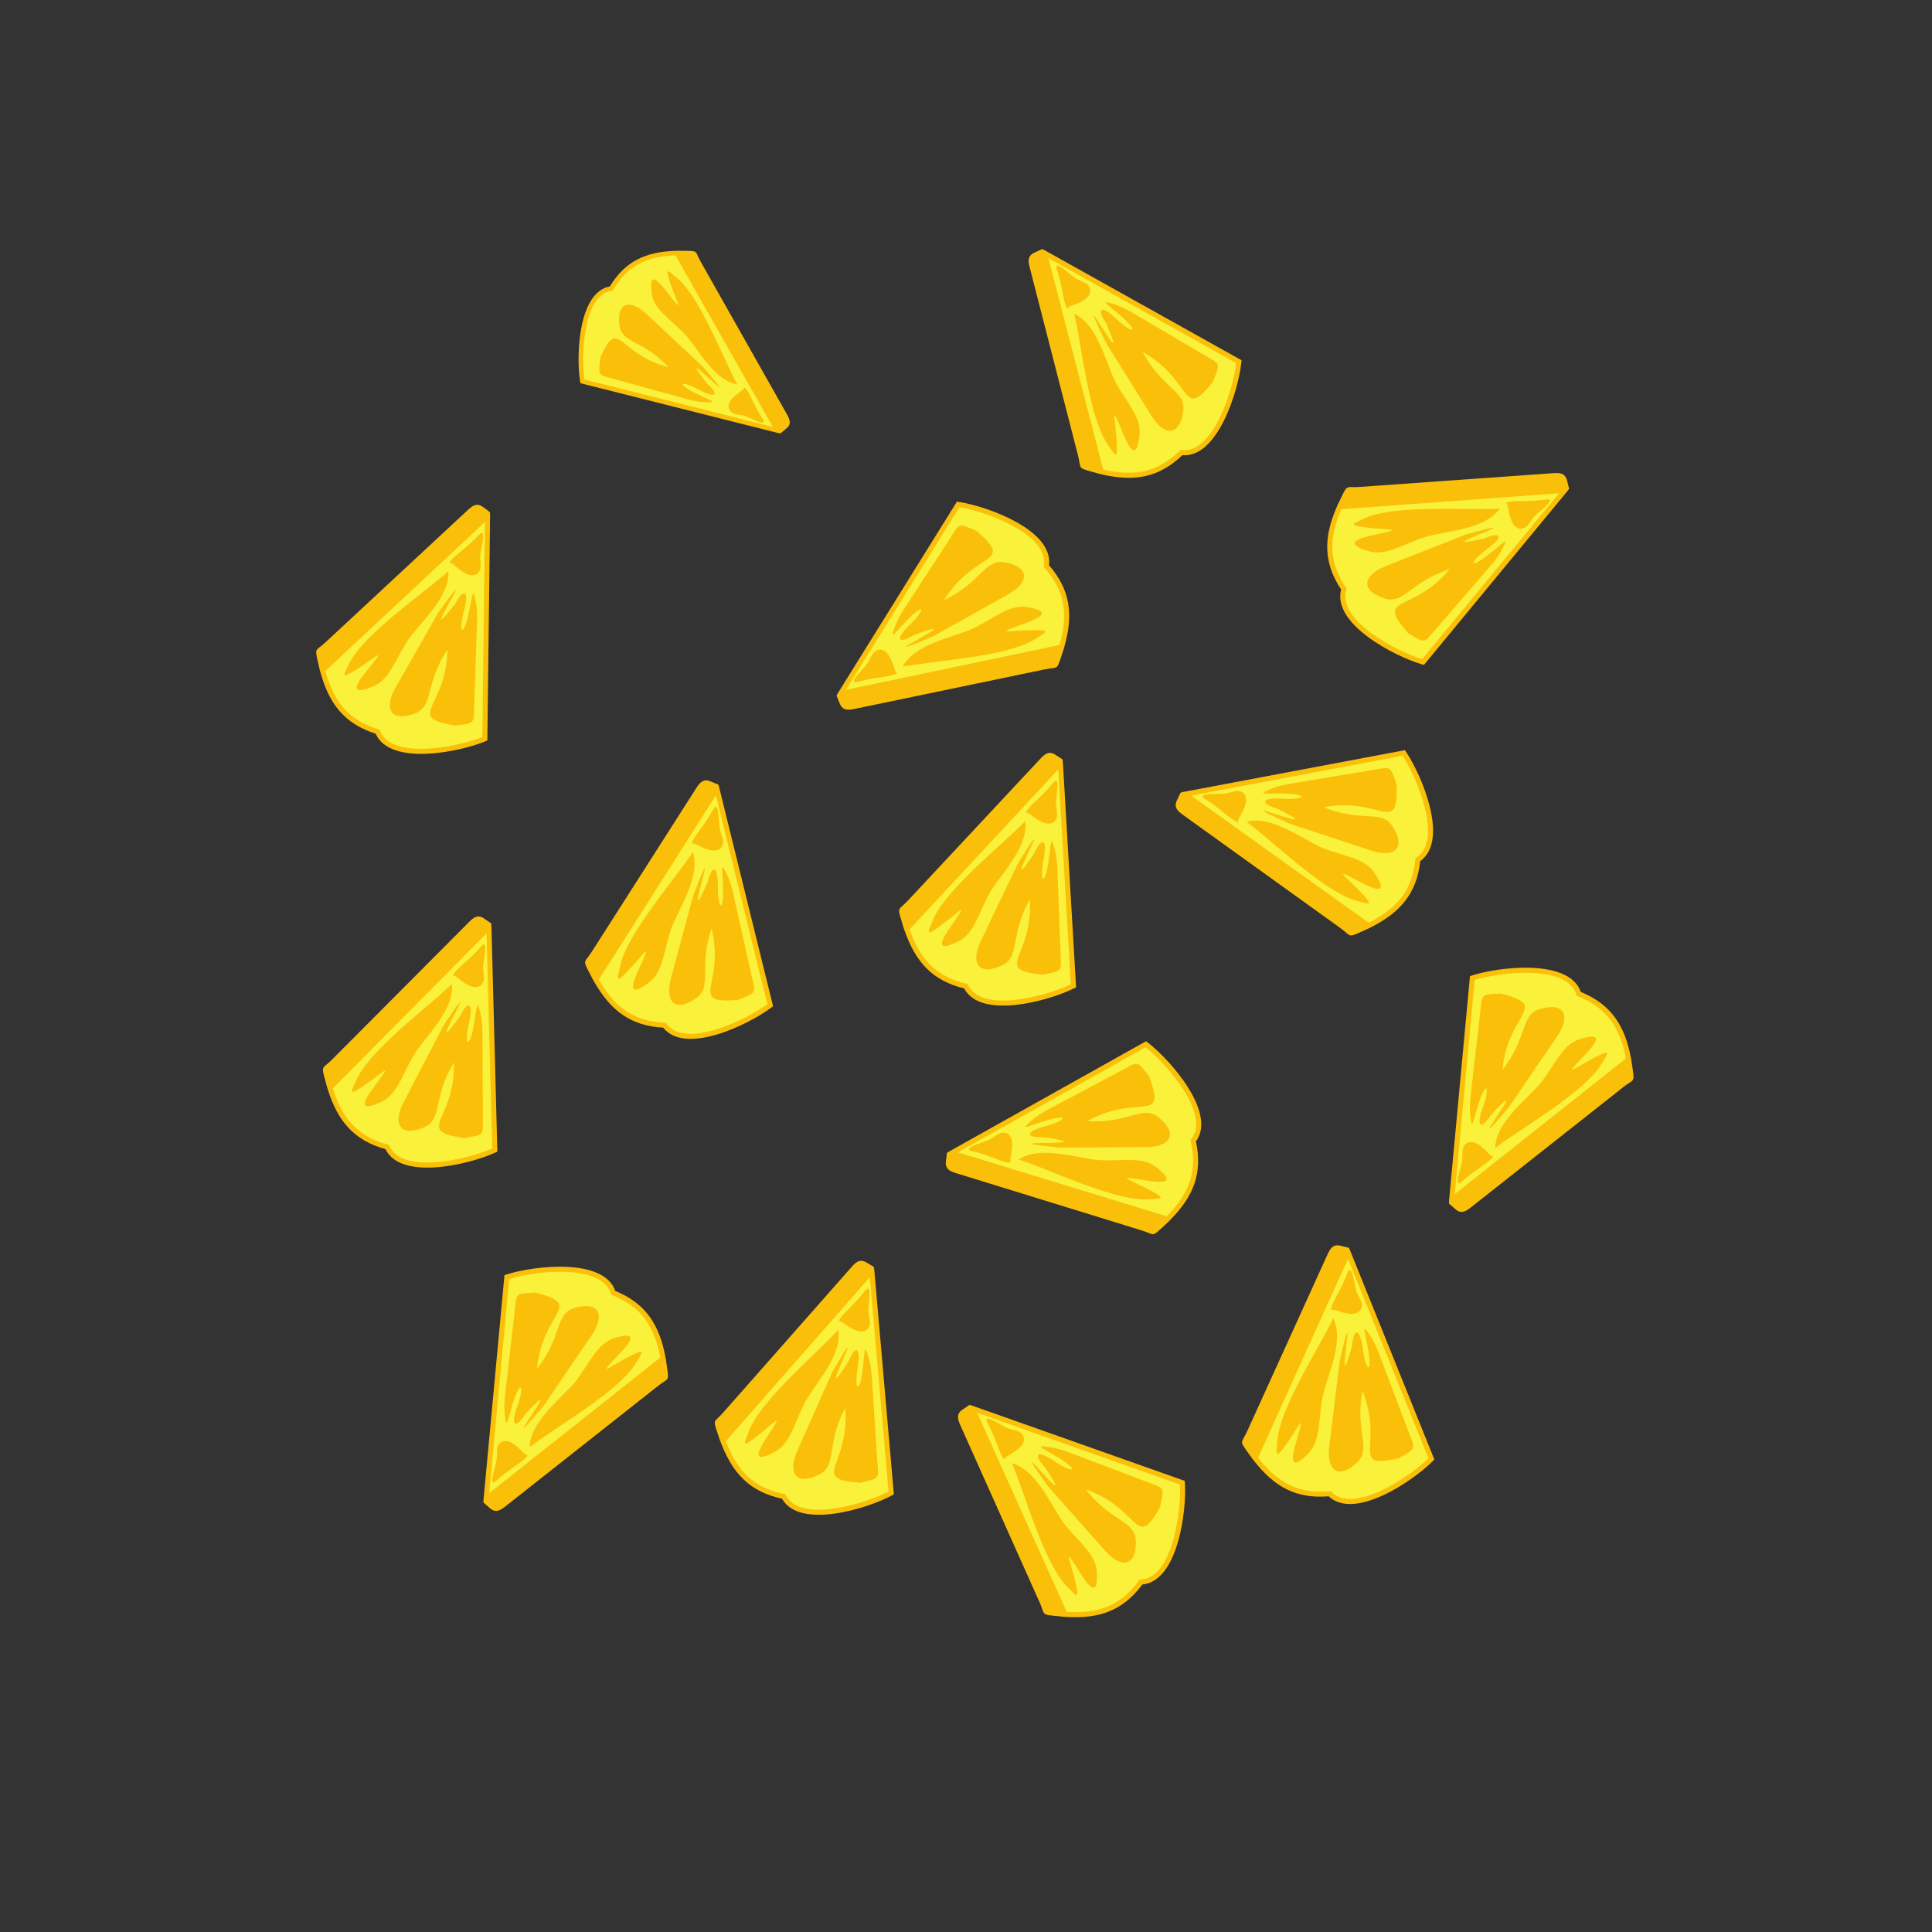 <svg xmlns="http://www.w3.org/2000/svg" width="600" height="600" viewBox="0 0 158.75 158.75"><rect x="0" y="0" width="158.75" height="158.75" fill="#333333" stroke="none"/><g fill-rule="evenodd"><path d="M99.573 29.714l-12.9-7.208-1.11-2.008-.52.24c-.74.31-.529.873-.327 1.65l3.848 14.974c.3 1.15-.053 1.061 1.086 1.381l.658.184.451-.68c5.292-.805 7.361-3.446 8.814-8.533" fill="#fac009"/><path d="M97.149 37.406c-1.95 1.861-3.972 2.187-6.595 1.579l-.246-.058-4.551-17.562c-.286-1.095-.411-1.078.6-.513l15.66 8.75-.03.273c-.246 2.205-1.913 7.762-4.838 7.53" fill="#fac009"/><path d="M101.574 29.83l-15.428-8.62 4.502 17.37c2.571.595 4.476.257 6.354-1.612 2.637.463 4.326-4.93 4.572-7.138" fill="#f9f13a"/><path d="M86.865 22.23c-.37-1.082 1.075.359 1.5.621.423.263.912.36 1.104.676.194.313.136.61-.134.91-.27.297-1.003.595-1.32.694-.315.1-.283.44-.478-.13-.195-.57-.3-1.692-.672-2.771m11.946 6.853a7333.252 7333.252 0 0 1-5.56-3.267c-.614-.36-1.108-.641-1.788-.844-1.035-.306-.703-.152.462.84 1.826 1.556 1.198 1.732-.236.352-1.388-1.285-1.513-.643-.803.392 2.308 5.336-3.087-4.753-.013 1.604l3.725 5.992c1.053 1.692 2.341 1.741 2.627-.389.222-1.653-1.726-1.827-3.331-4.836 4.198 2.35 3.143 5.746 5.778 2.433.625-1.622.639-1.397-.86-2.277m-7.195 2.237c.941 1.76 2.177 2.94 2.02 4.404-.236 2.186-.846 1.147-1.36-.107-1.07-2.604-.638-1.28-.52.646.1 1.626-.1 1.162-.699.32-1.22-1.716-1.832-5.576-2.35-8.525a44.567 44.567 0 0 0-.441-2.28c1.881.91 2.48 3.677 3.35 5.542m30.26 51.08l-1.371 14.713-1.388 1.828.43.378c.583.55 1.012.13 1.642-.369l12.136-9.577c.93-.74.992-.38.823-1.552l-.097-.676-.805-.137c-2.877-4.514-6.13-5.338-11.37-4.608" fill="#fac009"/><path d="M129.892 81.505c2.491 1.03 3.608 2.747 4.113 5.392l.047.248-14.22 11.268c-.886.704-.82.812-.712-.342l1.666-17.862.262-.083c2.116-.667 7.873-1.39 8.844 1.379" fill="#fac009"/><path d="M121.174 80.523l-1.64 17.596 14.062-11.144c-.495-2.593-1.576-4.198-4.044-5.159-.644-2.6-6.259-1.961-8.378-1.293" fill="#f9f13a"/><path d="M120.175 97.05c-.84.776-.107-1.129-.038-1.623.068-.494-.04-.98.17-1.284.208-.304.504-.37.886-.246.381.127.95.677 1.17.926.218.248.516.082.074.491-.441.408-1.426.96-2.262 1.735m1.433-13.697c-.244 2.135-.49 4.271-.737 6.407-.08.707-.138 1.272-.048 1.976.138 1.07.144.705.58-.763.685-2.299 1.1-1.795.418.075-.614 1.788.024 1.643.684.575 3.945-4.27-3.098 4.746 1.471-.637l3.972-5.831c1.123-1.648.646-2.846-1.417-2.245-1.602.466-.973 2.317-3.075 5.003.45-4.79 3.983-5.2-.113-6.269-1.737.085-1.536-.019-1.735 1.709m4.957 5.674c1.229-1.573 1.808-3.18 3.21-3.629 2.095-.669 1.391.309.453 1.287-1.949 2.031-.913 1.102.801.214 1.446-.749 1.103-.378.576.51-1.077 1.81-4.358 3.931-6.846 5.597-.73.488-1.389.937-1.907 1.327.072-2.09 2.36-3.757 3.713-5.306M42.543 106.97l-1.372 14.712-1.387 1.828.43.378c.583.55 1.012.13 1.641-.369l12.136-9.577c.93-.74.992-.38.824-1.552l-.098-.676-.804-.137c-2.877-4.514-6.13-5.338-11.37-4.608" fill="#fac009"/><path d="M50.558 106.074c2.491 1.03 3.607 2.747 4.112 5.392l.047.248-14.219 11.268c-.886.704-.82.812-.712-.342l1.666-17.862.261-.083c2.117-.667 7.874-1.39 8.845 1.379" fill="#fac009"/><path d="M41.84 105.091l-1.641 17.597 14.062-11.144c-.495-2.593-1.575-4.198-4.043-5.159-.644-2.6-6.26-1.961-8.378-1.294" fill="#f9f13a"/><path d="M40.84 121.618c-.839.777-.106-1.128-.037-1.622.068-.494-.04-.98.17-1.284.208-.304.504-.37.886-.246.38.127.95.677 1.17.926.218.248.516.082.074.491-.442.408-1.426.96-2.262 1.735m1.433-13.698l-.738 6.408c-.08.707-.138 1.272-.048 1.976.138 1.07.145.704.582-.763.683-2.299 1.098-1.795.416.075-.613 1.788.025 1.643.684.575 3.946-4.27-3.097 4.746 1.472-.637l3.972-5.831c1.122-1.648.646-2.846-1.418-2.245-1.601.466-.972 2.317-3.075 5.003.451-4.79 3.983-5.2-.112-6.269-1.737.085-1.536-.019-1.735 1.709m4.956 5.674c1.23-1.573 1.809-3.18 3.21-3.629 2.095-.669 1.392.309.454 1.287-1.95 2.031-.913 1.102.801.214 1.446-.749 1.103-.378.575.51-1.076 1.81-4.357 3.931-6.846 5.597-.73.488-1.388.937-1.906 1.327.072-2.09 2.36-3.757 3.713-5.306m-8.449-54.847l.178-14.776 1.236-1.934-.459-.342c-.626-.502-1.02-.048-1.607.5L26.808 52.722c-.868.812-.958.46-.696 1.614l.152.666.813.071c3.232 4.267 6.54 4.825 11.705 3.675" fill="#fac009"/><path d="M30.865 60.288c-2.566-.826-3.817-2.448-4.534-5.043l-.067-.243 13.262-12.38c.827-.774.752-.876.738.284l-.218 17.937-.254.104c-2.055.836-7.735 2.022-8.927-.66" fill="#fac009"/><path d="M39.635 60.562l.214-17.672-13.117 12.245c.703 2.543 1.91 4.056 4.447 4.815.852 2.538 6.397 1.449 8.456.612" fill="#f9f13a"/><path d="M39.295 44.009c.774-.842.198 1.116.17 1.614-.03.497.118.974-.067 1.293-.183.32-.472.41-.863.317-.39-.095-1.002-.598-1.24-.829-.238-.23-.522-.04-.114-.483.407-.442 1.343-1.071 2.114-1.912m-.322 13.768c.071-2.148.145-4.297.218-6.445.023-.711.034-1.28-.112-1.974-.224-1.056-.201-.69-.518.807-.496 2.347-.95 1.879-.421-.04.467-1.832-.157-1.636-.728-.518-3.588 4.574 2.704-4.981-1.416.754l-3.488 6.132c-.985 1.733-.414 2.889 1.595 2.123 1.558-.593.782-2.388 2.66-5.235-.062 4.812-3.55 5.505.619 6.24 1.724-.226 1.533-.106 1.591-1.844m-5.399-5.255c-1.097 1.667-1.545 3.316-2.906 3.876-2.034.836-1.412-.195-.556-1.246 1.779-2.182.821-1.171-.816-.149-1.38.864-1.068.467-.614-.46.926-1.892 4.026-4.271 6.371-6.133a44.567 44.567 0 0 0 1.794-1.477c.096 2.089-2.05 3.935-3.273 5.59m5.95 40.059l-.39-14.772 1.16-1.98-.472-.324c-.644-.477-1.02-.01-1.586.561l-10.91 10.954c-.835.845-.939.496-.632 1.64l.177.66.815.04c3.395 4.139 6.722 4.57 11.838 3.22" fill="#fac009"/><path d="M31.672 94.425c-2.595-.726-3.908-2.299-4.724-4.864l-.077-.24 12.777-12.882c.796-.804.717-.903.748.255l.472 17.933-.25.113c-2.021.915-7.651 2.318-8.946-.315" fill="#fac009"/><path d="M40.446 94.362l-.466-17.667-12.636 12.74c.8 2.515 2.064 3.98 4.63 4.64.948 2.504 6.447 1.202 8.472.287" fill="#f9f13a"/><path d="M39.47 77.834c.741-.871.24 1.107.231 1.606-.01.499.157.969-.016 1.295-.17.327-.456.429-.851.35-.393-.08-1.024-.559-1.271-.78-.246-.22-.523-.02-.132-.479.39-.458 1.3-1.122 2.039-1.992m.208 13.771c-.012-2.15-.021-4.3-.03-6.45-.005-.711-.015-1.28-.188-1.968-.265-1.046-.228-.682-.487.827-.405 2.364-.877 1.914-.422-.024.396-1.849-.22-1.629-.748-.49-3.41 4.71 2.51-5.081-1.385.808l-3.25 6.262c-.918 1.77-.302 2.902 1.675 2.06 1.535-.653.69-2.416 2.458-5.333.122 4.81-3.336 5.637.858 6.21 1.714-.29 1.527-.163 1.519-1.902m-5.598-5.044c-1.032 1.708-1.416 3.373-2.754 3.985-2 .914-1.419-.14-.603-1.224 1.693-2.248.775-1.202-.821-.117-1.347.916-1.05.507-.632-.437.853-1.926 3.858-4.422 6.13-6.373a44.567 44.567 0 0 0 1.736-1.545c.177 2.084-1.896 4.011-3.055 5.711m60.877 35.643l-13.93-4.93-1.433-1.793-.472.324c-.676.431-.374.95-.044 1.682l6.316 14.11c.49 1.084.127 1.056 1.304 1.18l.68.07.33-.746c5.08-1.686 6.674-4.637 7.249-9.897" fill="#fac009"/><path d="M93.865 130.195c-1.608 2.163-3.547 2.825-6.235 2.667l-.251-.015-7.447-16.544c-.466-1.032-.586-.993.506-.607l16.911 5.986.017.274c.128 2.215-.579 7.974-3.501 8.238" fill="#fac009"/><path d="M96.95 121.981l-16.66-5.896 7.365 16.362c2.635.154 4.455-.5 5.991-2.659 2.678.012 3.433-5.588 3.305-7.807" fill="#f9f13a"/><path d="M81.17 116.969c-.547-1.004 1.12.173 1.583.36.462.187.96.2 1.203.48.244.276.237.578.021.919-.215.338-.888.755-1.183.907-.294.15-.206.48-.494-.048-.288-.528-.582-1.617-1.13-2.618m12.931 4.741l-6.032-2.283c-.665-.25-1.2-.445-1.904-.53-1.072-.128-.719-.032.597.75 2.062 1.226 1.472 1.505-.174.386-1.584-1.032-1.6-.378-.725.523 3.175 4.87-3.844-4.165.258 1.582l4.682 5.279c1.322 1.49 2.6 1.322 2.523-.826-.06-1.667-2.009-1.51-4.098-4.205 4.534 1.61 4.066 5.134 6.105 1.424.343-1.704.395-1.484-1.232-2.1m-6.714 3.418c1.224 1.576 2.64 2.531 2.733 4 .135 2.195-.64 1.274-1.36.125-1.492-2.387-.844-1.155-.403.724.372 1.585.097 1.162-.634.433-1.493-1.486-2.746-5.187-3.753-8.007a44.567 44.567 0 0 0-.82-2.174c2.008.582 3.065 3.208 4.237 4.899m29.944-72.918l9.407-11.395 2.175-.731-.142-.555c-.173-.783-.765-.677-1.565-.618l-15.421 1.096c-1.185.089-1.035-.242-1.554.82l-.3.615.589.566c-.159 5.35 2.067 7.86 6.811 10.203" fill="#fac009"/><path d="M110.2 48.445c-1.481-2.253-1.438-4.3-.369-6.772l.1-.23 18.095-1.324c1.129-.084 1.134-.21.396.683l-11.42 13.834-.263-.078c-2.125-.639-7.293-3.277-6.54-6.113" fill="#fac009"/><path d="M116.857 54.16l11.251-13.63-17.895 1.31c-1.048 2.421-1.058 4.356.443 6.539-.929 2.511 4.073 5.14 6.201 5.78" fill="#f9f13a"/><path d="M126.976 41.054c1.13-.17-.546.993-.88 1.363-.335.37-.519.833-.864.966-.343.134-.625.023-.87-.295-.244-.319-.406-1.094-.447-1.423-.04-.328-.381-.358.215-.448.594-.09 1.718.008 2.846-.163m-8.887 10.521l4.212-4.883c.464-.54.83-.975 1.151-1.608.488-.962.277-.664-.91.305-1.858 1.516-1.918.867-.302-.296 1.513-1.135.904-1.373-.242-.86-5.664 1.312 5.23-2.184-1.575-.301l-6.564 2.588c-1.854.731-2.134 1.99-.09 2.653 1.587.516 2.107-1.369 5.356-2.407-3.066 3.708-6.217 2.06-3.431 5.247 1.484.906 1.26.88 2.395-.438m-.909-7.479c-1.9.61-3.283 1.614-4.695 1.196-2.108-.625-.977-1.038.35-1.32 2.753-.583 1.374-.397-.543-.627-1.617-.193-1.124-.307-.19-.744 1.909-.892 5.815-.801 8.81-.78.877.007 1.674.006 2.322-.025-1.234 1.687-4.063 1.78-6.054 2.3m-24.196 43.6l-12.893 7.22-2.292-.104-.068.568c-.122.792.468.908 1.235 1.142l14.773 4.558c1.137.346.877.6 1.746-.203l.501-.464-.343-.74c2.083-4.931.916-8.076-2.66-11.977" fill="#fac009"/><path d="M98.27 93.787c.565 2.636-.216 4.53-2.107 6.446l-.177.18L78.64 95.1c-1.083-.33-1.134-.214-.123-.78l15.653-8.765.216.168c1.75 1.364 5.613 5.693 3.884 8.064" fill="#fac009"/><path d="M94.13 86.051l-15.42 8.636 17.157 5.254c1.854-1.88 2.562-3.68 1.953-6.257 1.775-2.005-1.937-6.267-3.69-7.633" fill="#f9f13a"/><path d="M79.956 94.608c-1.116-.25.868-.728 1.314-.952.446-.224.785-.59 1.154-.589.368 0 .591.205.705.591.112.385-.018 1.166-.098 1.488-.081.32.225.472-.363.34-.586-.132-1.598-.63-2.712-.878m12.092-6.593c-1.897 1.01-3.796 2.02-5.694 3.028-.628.336-1.126.609-1.655 1.083-.803.72-.498.519.958.045 2.28-.741 2.102-.114.175.386-1.82.51-1.339.952-.085.889 5.755.826-5.666.143 1.36.85l7.055-.039c1.993-.01 2.709-1.083 1.043-2.44-1.292-1.055-2.46.514-5.864.307 4.2-2.348 6.542.328 5.097-3.65-1.055-1.382-.855-1.276-2.39-.46m-1.859 7.302c1.992.12 3.644-.316 4.81.584 1.739 1.345.534 1.32-.804 1.103-2.778-.452-1.425-.126.279.781 1.437.766.937.694-.093.763-2.101.141-5.71-1.357-8.494-2.46a44.567 44.567 0 0 0-2.175-.817c1.762-1.126 4.433-.189 6.477.046M49.797 30.815l12.946 3.262 1.44 1.492.396-.331c.572-.444.257-.886-.101-1.517l-6.87-12.16c-.531-.934-.203-.939-1.272-.95l-.617-.007-.234.699c-4.428 1.944-5.614 4.733-5.688 9.512" fill="#fac009"/><path d="M50.108 23.536c1.264-2.081 2.952-2.84 5.383-2.925l.228-.007 8.09 14.254c.507.89.612.845-.403.589L47.69 31.486l-.038-.245c-.302-1.981-.15-7.221 2.456-7.705" fill="#fac009"/><path d="M48.024 31.184l15.482 3.9-8.002-14.097c-2.383.083-3.966.825-5.165 2.896-2.41.215-2.618 5.316-2.315 7.3" fill="#f9f13a"/><path d="M62.64 34.364c.577.857-1.022-.061-1.454-.19-.431-.13-.88-.1-1.123-.33-.242-.229-.26-.502-.096-.826.165-.322.735-.754.988-.916.252-.16.145-.45.449.002.303.45.659 1.405 1.236 2.26m-12.03-3.177c1.872.514 3.745 1.03 5.617 1.546.62.17 1.117.3 1.758.317.975.025.65-.032-.6-.625-1.958-.929-1.451-1.23.124-.362 1.511.796 1.47.206.608-.53-3.266-4.114 3.808 3.422-.365-1.402l-4.656-4.354c-1.315-1.23-2.45-.97-2.2.955.194 1.494 1.934 1.189 4.04 3.438-4.214-1.066-4.09-4.276-5.611-.768-.165 1.562-.23 1.369 1.285 1.785m5.751-3.639c-1.233-1.315-2.589-2.054-2.795-3.368-.307-1.963.469-1.2 1.212-.226 1.544 2.02.857.967.302-.686-.468-1.395-.185-1.037.534-.443 1.468 1.211 2.907 4.435 4.05 6.887.335.719.644 1.369.92 1.886-1.855-.354-3.026-2.627-4.223-4.05M61.772 80.967L58.238 66.62l.71-2.181-.53-.217c-.731-.328-1 .21-1.43.887l-8.319 13.03c-.636 1.005-.812.686-.268 1.738l.314.606.805-.134c4.2 3.319 7.542 3.03 12.252.62" fill="#fac009"/><path d="M54.495 84.444c-2.69-.155-4.31-1.41-5.654-3.743l-.126-.219 9.732-15.311c.606-.956.508-1.036.785.09l4.29 17.418-.22.164c-1.78 1.324-6.98 3.898-8.807 1.601" fill="#fac009"/><path d="M63.053 82.51l-4.227-17.16-9.624 15.143c1.318 2.286 2.866 3.448 5.513 3.545 1.461 2.244 6.555-.202 8.338-1.528" fill="#f9f13a"/><path d="M58.571 66.571c.538-1.01.471 1.03.569 1.52.097.489.36.913.26 1.269-.097.355-.354.515-.756.523-.401.005-1.12-.327-1.409-.49-.287-.164-.515.091-.231-.44.283-.53 1.032-1.374 1.567-2.382m3.143 13.409c-.47-2.097-.938-4.196-1.407-6.294-.156-.694-.287-1.247-.603-1.883-.482-.965-.368-.617-.299.912.109 2.396-.448 2.057-.418.066-.008-1.89-.562-1.544-.835-.318-2.325 5.328 1.368-5.5-1.18 1.084l-1.838 6.812c-.52 1.925.324 2.9 2.076 1.655 1.36-.965.158-2.508 1.262-5.735 1.147 4.673-2.055 6.219 2.164 5.884 1.613-.65 1.457-.486 1.078-2.183m-6.544-3.732c-.645 1.889-.664 3.597-1.842 4.481-1.759 1.32-1.415.165-.85-1.067 1.174-2.558.5-1.34-.827.061-1.12 1.182-.918.72-.71-.292.421-2.064 2.825-5.144 4.628-7.535.53-.7 1.004-1.341 1.365-1.88.618 1.998-.995 4.324-1.765 6.232M78.626 43.668l-7.8 12.55-2.058 1.016.215.53c.276.753.848.569 1.633.404l15.136-3.147c1.163-.245 1.058.103 1.431-1.02l.215-.65-.659-.481c-.557-5.324-3.099-7.514-8.113-9.202" fill="#fac009"/><path d="M86.196 46.448c1.769 2.034 2 4.07 1.27 6.661l-.068.243-17.756 3.728c-1.107.234-1.096.36-.484-.624l9.47-15.235.271.042c2.192.35 7.665 2.274 7.297 5.185" fill="#fac009"/><path d="M78.835 41.674l-9.33 15.01 17.56-3.688c.716-2.54.467-4.459-1.312-6.422.585-2.613-4.724-4.55-6.918-4.9" fill="#f9f13a"/><path d="M70.558 56.013c-1.098.32.409-1.057.69-1.468.283-.411.403-.895.727-1.073.322-.178.616-.106.902.177.285.283.548 1.03.633 1.35.084.32.425.304-.153.473-.577.168-1.704.22-2.799.541M77.96 44.4l-3.522 5.402c-.388.596-.692 1.077-.926 1.747-.355 1.019-.186.694.86-.424 1.64-1.75 1.786-1.115.34.253-1.348 1.326-.712 1.481.355.82 5.438-2.057-4.892 2.863 1.601.088l6.159-3.442c1.74-.972 1.849-2.257-.266-2.641-1.64-.3-1.905 1.638-4.986 3.101 2.544-4.084 5.887-2.872 2.7-5.658-1.592-.7-1.366-.704-2.315.753m1.9 7.291c1.801-.858 3.038-2.038 4.492-1.812 2.173.337 1.107.898-.17 1.354-2.65.946-1.308.577.622.55 1.628-.025 1.155.153.287.712-1.772 1.139-5.655 1.57-8.625 1.95-.871.11-1.661.217-2.3.335.999-1.837 3.79-2.307 5.693-3.089" fill="#fac009"/><g><path d="M87.011 79.122l-.866-14.751 1.096-2.016-.482-.31c-.66-.456-1.02.025-1.567.613l-10.55 11.3c-.809.871-.924.526-.58 1.659l.198.654.816.013c3.526 4.028 6.865 4.351 11.935 2.838" fill="#fac009"/><path d="M79.223 81.218c-2.618-.642-3.98-2.172-4.879-4.71l-.084-.238 12.355-13.286c.77-.83.687-.926.755.231l1.05 17.908-.245.122c-1.991.978-7.573 2.563-8.952-.027" fill="#fac009"/><path d="M87.99 80.872l-1.035-17.643-12.218 13.14c.88 2.489 2.19 3.912 4.776 4.49 1.029 2.472 6.483.993 8.477.013" fill="#f9f13a"/><path d="M86.482 64.384c.712-.895.276 1.1.283 1.598.006.498.187.963.025 1.295-.16.332-.442.443-.839.377-.395-.068-1.041-.526-1.295-.739-.254-.213-.524-.003-.148-.474.374-.47 1.264-1.164 1.974-2.057m.652 13.756c-.081-2.147-.16-4.296-.239-6.444-.027-.711-.056-1.279-.25-1.961-.299-1.037-.25-.674-.46.842-.329 2.376-.815 1.94-.423-.01.336-1.861-.273-1.621-.763-.466-3.256 4.817 2.345-5.16-1.359.852l-3.046 6.364c-.86 1.798-.209 2.91 1.74 2.005 1.513-.702.612-2.438 2.285-5.41.277 4.804-3.152 5.741 1.058 6.18 1.704-.347 1.521-.213 1.457-1.951m-5.757-4.861c-.977 1.74-1.307 3.417-2.625 4.072-1.97.978-1.422-.095-.643-1.204 1.62-2.302.737-1.226-.824-.09-1.316.958-1.033.54-.646-.417.79-1.952 3.715-4.544 5.922-6.567a44.567 44.567 0 0 0 1.685-1.6c.244 2.076-1.765 4.07-2.869 5.806" fill="#fac009"/></g><g><path d="M113.632 63.293l-14.52 2.739-2.14-.83-.245.518c-.368.712.154 1.009.807 1.476l12.552 9.024c.968.69.64.849 1.72.364l.623-.28-.09-.812c3.545-4.01 3.44-7.364 1.293-12.2" fill="#fac009"/><path d="M116.703 70.75c-.303 2.678-1.646 4.225-4.049 5.44l-.225.113-14.752-10.56c-.922-.658-1.007-.564.132-.779l17.628-3.324.152.228c1.225 1.85 3.508 7.185 1.114 8.882" fill="#fac009"/><path d="M115.243 62.099l-17.367 3.276 14.59 10.443c2.356-1.19 3.6-2.672 3.844-5.31 2.321-1.335.16-6.556-1.067-8.41" fill="#f9f13a"/><path d="M99.082 65.696c-.979-.592 1.055-.413 1.549-.484.493-.07.93-.309 1.28-.19.35.116.496.382.481.784-.016.4-.388 1.1-.567 1.38-.179.278.063.518-.452.206-.514-.311-1.315-1.106-2.291-1.696m13.561-2.399l-6.362 1.057c-.701.118-1.26.219-1.913.5-.99.427-.637.333.894.348 2.398.023 2.029.56.043.42-1.888-.096-1.572.477-.364.817 5.193 2.615-5.417-1.669 1.018 1.238l6.7 2.21c1.893.625 2.914-.163 1.767-1.981-.89-1.411-2.495-.296-5.657-1.576 4.73-.888 6.097 2.394 5.995-1.837-.56-1.646-.405-1.482-2.12-1.196m-4.088 6.329c1.85.747 3.556.86 4.374 2.085 1.22 1.829.086 1.422-1.113.79-2.49-1.313-1.31-.574.015.83 1.12 1.183.668.955-.33.693-2.038-.536-4.981-3.105-7.27-5.037a44.567 44.567 0 0 0-1.8-1.467c2.028-.507 4.261 1.232 6.124 2.106" fill="#fac009"/></g><g><path d="M115.885 118.478l-5.525-13.705.395-2.26-.555-.14c-.77-.221-.96.35-1.29 1.08l-6.396 14.075c-.488 1.084-.707.794-.021 1.758l.397.556.778-.247c4.626 2.693 7.894 1.934 12.217-1.117" fill="#fac009"/><path d="M109.172 122.948c-2.686.226-4.466-.789-6.127-2.908l-.155-.198 7.472-16.532c.465-1.033.357-1.098.79-.023l6.707 16.638-.195.194c-1.575 1.563-6.36 4.844-8.492 2.829" fill="#fac009"/><path d="M117.37 119.824l-6.607-16.39-7.39 16.35c1.628 2.077 3.324 3.008 5.959 2.731 1.763 2.015 6.461-1.126 8.039-2.69" fill="#f9f13a"/><path d="M110.683 104.678c.39-1.075.612.954.777 1.425.166.47.485.853.438 1.22-.046.365-.278.56-.676.623-.396.063-1.154-.165-1.463-.286-.308-.121-.497.164-.291-.403.205-.565.827-1.506 1.215-2.578m5.005 12.831a7333.25 7333.25 0 0 1-2.282-6.033c-.252-.665-.46-1.194-.863-1.779-.613-.888-.451-.56-.167.945.446 2.356-.153 2.1-.404.125-.275-1.871-.775-1.45-.872-.198-1.55 5.604.578-5.638-1.015 1.24l-.858 7.004c-.242 1.978.73 2.825 2.289 1.345 1.21-1.148-.198-2.505.44-5.856 1.795 4.464-1.157 6.447 2.973 5.52 1.505-.872 1.374-.687.759-2.314m-7.006-2.771c-.372 1.961-.15 3.656-1.19 4.697-1.555 1.554-1.378.363-.993-.936.801-2.699.307-1.398-.81.177-.942 1.328-.807.841-.745-.19.127-2.102 2.071-5.491 3.519-8.112.425-.769.804-1.47 1.086-2.054.894 1.89-.375 4.42-.867 6.418" fill="#fac009"/></g><g><path d="M71.981 120.83l-1.283-14.722 1.038-2.046-.49-.295c-.673-.437-1.02.053-1.55.656L59.47 116.018c-.783.894-.908.552-.533 1.674l.218.648.815-.009c3.64 3.926 6.986 4.155 12.011 2.499" fill="#fac009"/><path d="M64.256 123.145c-2.635-.568-4.04-2.058-5.01-4.57l-.091-.235 11.973-13.63c.746-.852.66-.946.762.209l1.557 17.871-.243.128c-1.962 1.035-7.497 2.777-8.948.227" fill="#fac009"/><path d="M73.01 122.551l-1.535-17.606-11.841 13.481c.95 2.462 2.3 3.848 4.901 4.352 1.099 2.442 6.509.81 8.474-.227" fill="#f9f13a"/><path d="M71.035 106.112c.686-.914.306 1.091.327 1.59.021.498.215.957.063 1.293-.15.337-.43.455-.828.4-.397-.055-1.056-.495-1.316-.7-.26-.206-.523.01-.161-.47.36-.481 1.23-1.2 1.915-2.113m1.041 13.733c-.142-2.144-.281-4.29-.421-6.435-.048-.71-.092-1.277-.307-1.954-.327-1.028-.268-.667-.435.855-.261 2.384-.76 1.963-.423.002.283-1.87-.318-1.613-.776-.444-3.118 4.907 2.198-5.224-1.334.89l-2.864 6.448c-.81 1.821-.127 2.915 1.796 1.954 1.493-.744.542-2.453 2.13-5.472.414 4.794-2.988 5.829 1.233 6.147 1.693-.394 1.514-.255 1.4-1.99m-5.891-4.696c-.928 1.767-1.21 3.452-2.51 4.144-1.94 1.033-1.423-.054-.675-1.185 1.554-2.347.7-1.247-.827-.067-1.289.996-1.017.57-.657-.398.735-1.974 3.584-4.648 5.734-6.733.63-.61 1.198-1.17 1.638-1.646.303 2.068-1.65 4.118-2.703 5.885" fill="#fac009"/></g></g></svg>